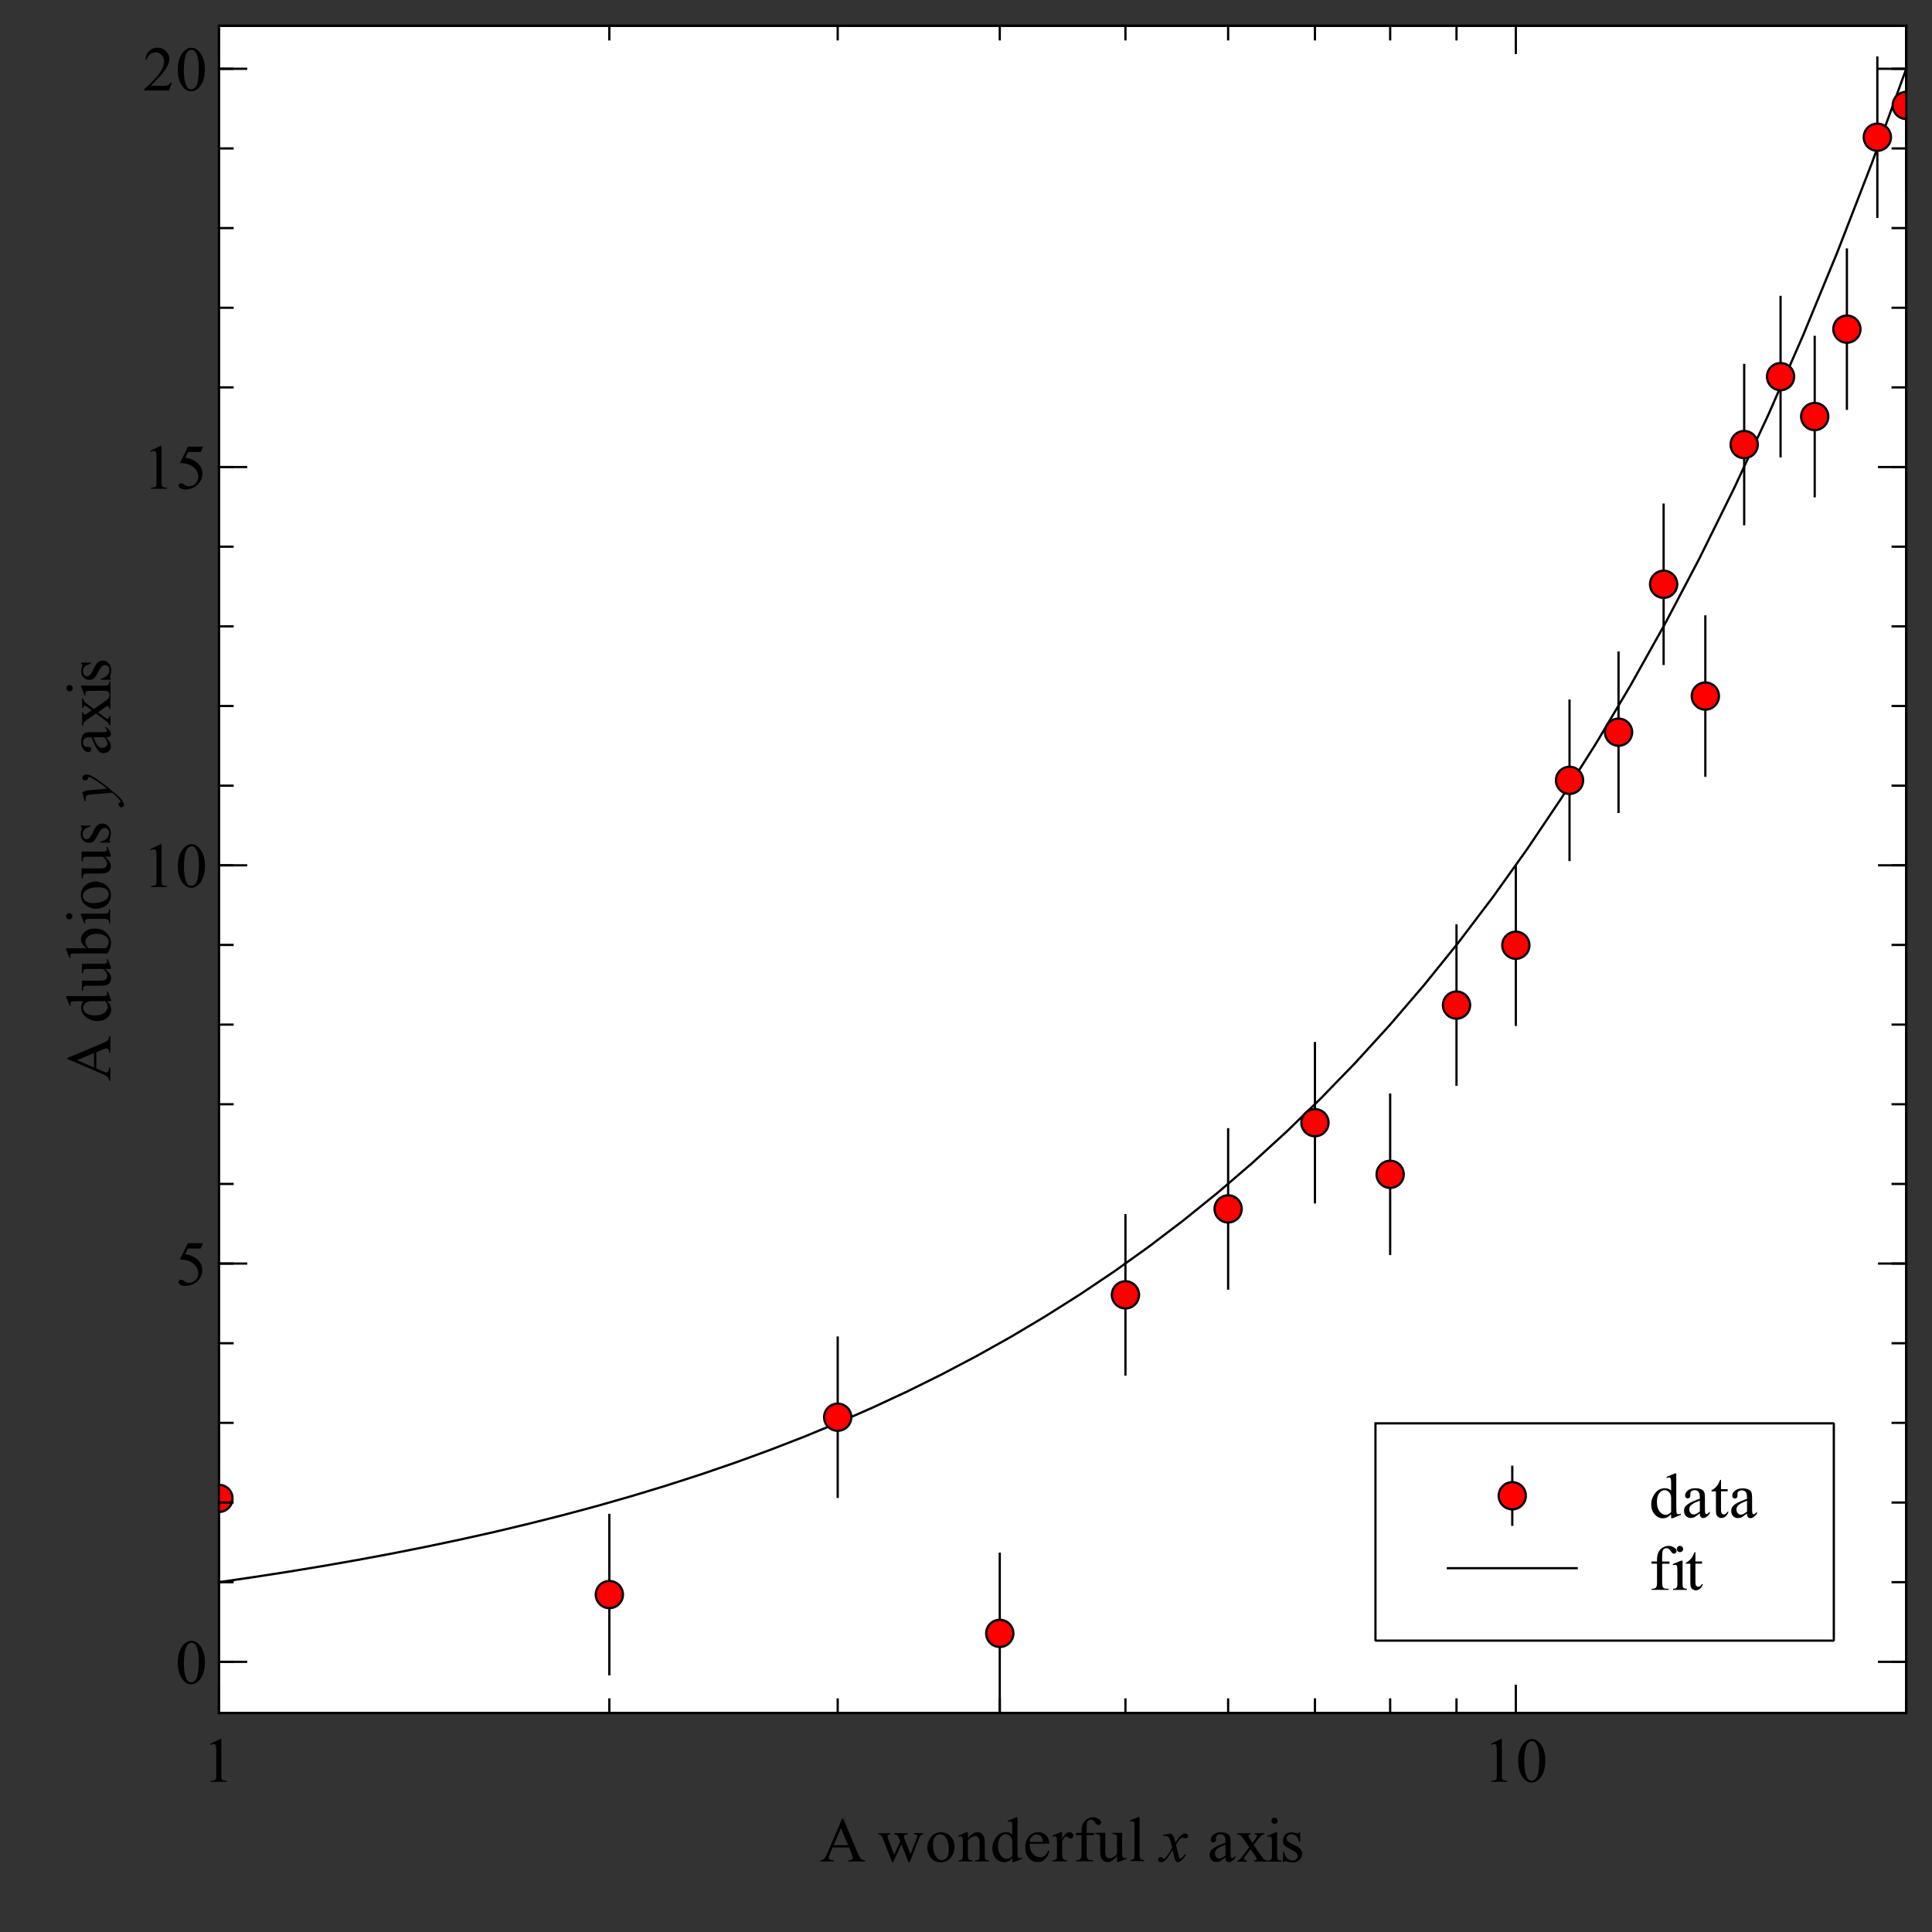 <?xml version="1.0" standalone="no"?>
<!DOCTYPE svg PUBLIC "-//W3C//DTD SVG 1.1//EN" 
  "http://www.w3.org/Graphics/SVG/1.1/DTD/svg11.dtd">
<svg width="533.49px" height="533.49px" version="1.1"
     xmlns="http://www.w3.org/2000/svg"
     xmlns:xlink="http://www.w3.org/1999/xlink">
<rect width="100%" height="100%" fill="#333333" stroke="none"/>
<desc>Veusz output document</desc>
<g stroke-linejoin="bevel" stroke-linecap="square" stroke="#000000" fill-rule="evenodd">
<g clip-path="url(#c0)">
<g stroke-width="0.62" fill="#ffffff">
<path d="m60.46,7.11l465.91,0l0,465.91l-465.91,0l0,-465.91"/>
</g>
<g stroke="none" stroke-width="1" fill="#ffffff">
<path d="m379.81,393.03l126.57,0l0,60l-126.57,0l0,-60"/>
</g>
<g stroke-width="0.62" fill="none">
<path d="m379.81,393.03l126.57,0l0,60l-126.57,0l0,-60"/>
</g>
</g>
<g clip-path="url(#c1)">
<g stroke-width="0.62" fill="none">
<path d="M417.59,405.03l0,16"/>
<path d="M417.59,413.03l0,0"/>
</g>
<g stroke-linejoin="miter" stroke-width="0.62" transform="translate(417.59, 413.03)" fill="#ff0000">
<path d="m3.75,0c0,2.07,-1.68,3.75,-3.75,3.75c-2.07,0,-3.75,-1.68,-3.75,-3.75c0,-2.07,1.68,-3.75,3.75,-3.75c2.07,0,3.75,1.68,3.75,3.75"/>
</g>
</g>
<g clip-path="url(#c0)">
<g stroke-width="1" fill="none">
<path d="m461.45,418.14c-0.39,0.4,-0.76,0.68,-1.12,0.85c-0.36,0.17,-0.76,0.26,-1.17,0.26c-0.85,0,-1.6,-0.36,-2.24,-1.07c-0.64,-0.71,-0.96,-1.63,-0.96,-2.76c0,-1.11,0.35,-2.14,1.06,-3.07c0.71,-0.93,1.61,-1.4,2.72,-1.4c0.7,0,1.27,0.22,1.72,0.66l0,-1.45c0,-0.89,-0.02,-1.43,-0.06,-1.64c-0.04,-0.21,-0.11,-0.35,-0.2,-0.42c-0.09,-0.07,-0.21,-0.11,-0.34,-0.11c-0.15,0,-0.34,0.05,-0.59,0.14l-0.11,-0.3l2.33,-0.97l0.39,0l0,9.05c0,0.93,0.02,1.49,0.06,1.69c0.04,0.2,0.11,0.34,0.2,0.42c0.09,0.08,0.2,0.12,0.33,0.12c0.16,0,0.36,-0.05,0.62,-0.16l0.09,0.31l-2.33,0.95l-0.39,0l0,-1.11m0,-0.61l0,-4.03c-0.03,-0.39,-0.13,-0.74,-0.3,-1.05c-0.17,-0.32,-0.4,-0.56,-0.68,-0.72c-0.28,-0.16,-0.56,-0.24,-0.83,-0.24c-0.5,0,-0.95,0.22,-1.34,0.67c-0.52,0.59,-0.78,1.46,-0.78,2.59c0,1.16,0.25,2.04,0.76,2.65c0.51,0.61,1.07,0.91,1.68,0.91c0.51,0,1.01,-0.26,1.5,-0.78m7.91,0.36c-0.8,0.61,-1.31,0.97,-1.52,1.08c-0.3,0.14,-0.63,0.2,-0.98,0.2c-0.54,0,-0.99,-0.18,-1.34,-0.55c-0.35,-0.37,-0.52,-0.86,-0.52,-1.46c0,-0.37,0.08,-0.7,0.25,-0.98c0.24,-0.39,0.65,-0.75,1.23,-1.09c0.58,-0.34,1.54,-0.76,2.88,-1.25l0,-0.31c0,-0.78,-0.12,-1.32,-0.37,-1.6c-0.25,-0.29,-0.61,-0.43,-1.08,-0.43c-0.36,0,-0.65,0.09,-0.86,0.28c-0.22,0.2,-0.33,0.42,-0.33,0.67l0.02,0.5c0,0.26,-0.07,0.46,-0.2,0.6c-0.13,0.14,-0.3,0.21,-0.52,0.21c-0.21,0,-0.38,-0.07,-0.52,-0.22c-0.14,-0.15,-0.2,-0.35,-0.2,-0.61c0,-0.49,0.25,-0.94,0.75,-1.35c0.5,-0.41,1.2,-0.62,2.11,-0.62c0.7,0,1.27,0.12,1.72,0.36c0.33,0.18,0.58,0.45,0.73,0.83c0.1,0.24,0.16,0.74,0.16,1.5l0,2.66c0,0.75,0.02,1.21,0.05,1.37c0.03,0.17,0.08,0.28,0.14,0.34c0.06,0.06,0.14,0.09,0.22,0.09c0.09,0,0.18,-0.02,0.25,-0.06c0.11,-0.07,0.34,-0.28,0.69,-0.62l0,0.48c-0.64,0.85,-1.24,1.28,-1.83,1.28c-0.28,0,-0.51,-0.1,-0.67,-0.29c-0.17,-0.19,-0.25,-0.52,-0.25,-0.99m0,-0.56l0,-2.98c-0.86,0.34,-1.42,0.59,-1.67,0.73c-0.45,0.25,-0.77,0.51,-0.96,0.78c-0.19,0.27,-0.29,0.57,-0.29,0.91c0,0.41,0.12,0.74,0.37,1.02c0.24,0.27,0.52,0.41,0.84,0.41c0.44,0,1.01,-0.29,1.72,-0.86m5.83,-8.72l0,2.58l1.84,0l0,0.59l-1.84,0l0,5.08c0,0.51,0.07,0.85,0.22,1.03c0.15,0.18,0.33,0.27,0.56,0.27c0.19,0,0.37,-0.06,0.55,-0.18c0.18,-0.12,0.31,-0.29,0.41,-0.52l0.34,0c-0.2,0.56,-0.48,0.98,-0.84,1.27c-0.36,0.28,-0.74,0.42,-1.14,0.42c-0.26,0,-0.52,-0.07,-0.77,-0.22c-0.25,-0.15,-0.43,-0.35,-0.55,-0.62c-0.12,-0.27,-0.18,-0.69,-0.18,-1.25l0,-5.27l-1.23,0l0,-0.28c0.31,-0.12,0.63,-0.34,0.96,-0.63c0.33,-0.3,0.62,-0.65,0.88,-1.07c0.12,-0.21,0.31,-0.6,0.55,-1.19l0.25,0m7.17,9.28c-0.8,0.61,-1.31,0.97,-1.52,1.08c-0.3,0.14,-0.63,0.2,-0.98,0.2c-0.54,0,-0.99,-0.18,-1.34,-0.55c-0.35,-0.37,-0.52,-0.86,-0.52,-1.46c0,-0.37,0.08,-0.7,0.25,-0.98c0.24,-0.39,0.65,-0.75,1.23,-1.09c0.58,-0.34,1.54,-0.76,2.88,-1.25l0,-0.31c0,-0.78,-0.12,-1.32,-0.37,-1.6c-0.25,-0.29,-0.61,-0.43,-1.08,-0.43c-0.36,0,-0.65,0.09,-0.86,0.28c-0.22,0.2,-0.33,0.42,-0.33,0.67l0.02,0.5c0,0.26,-0.07,0.46,-0.2,0.6c-0.13,0.14,-0.3,0.21,-0.52,0.21c-0.21,0,-0.38,-0.07,-0.52,-0.22c-0.14,-0.15,-0.2,-0.35,-0.2,-0.61c0,-0.49,0.25,-0.94,0.75,-1.35c0.5,-0.41,1.2,-0.62,2.11,-0.62c0.7,0,1.27,0.12,1.72,0.36c0.33,0.18,0.58,0.45,0.73,0.83c0.1,0.24,0.16,0.74,0.16,1.5l0,2.66c0,0.75,0.02,1.21,0.05,1.37c0.03,0.17,0.08,0.28,0.14,0.34c0.06,0.06,0.14,0.09,0.22,0.09c0.09,0,0.18,-0.02,0.25,-0.06c0.11,-0.07,0.34,-0.28,0.69,-0.62l0,0.48c-0.64,0.85,-1.24,1.28,-1.83,1.28c-0.28,0,-0.51,-0.1,-0.67,-0.29c-0.17,-0.19,-0.25,-0.52,-0.25,-0.99m0,-0.56l0,-2.98c-0.86,0.34,-1.42,0.59,-1.67,0.73c-0.45,0.25,-0.77,0.51,-0.96,0.78c-0.19,0.27,-0.29,0.57,-0.29,0.91c0,0.41,0.12,0.74,0.37,1.02c0.24,0.27,0.52,0.41,0.84,0.41c0.44,0,1.01,-0.29,1.72,-0.86" fill="#000000" stroke="none" fill-opacity="1"/>
</g>
<g stroke-width="0.62" fill="none">
<path d="M399.81,433.03l35.57,0"/>
</g>
<g stroke-width="1" fill="none">
<path d="m458.98,431.8l0,5.16c0,0.73,0.08,1.19,0.23,1.37c0.21,0.25,0.49,0.37,0.84,0.37l0.72,0l0,0.31l-4.69,0l0,-0.31l0.36,0c0.23,0,0.44,-0.06,0.62,-0.17c0.19,-0.11,0.32,-0.27,0.39,-0.46c0.07,-0.19,0.11,-0.57,0.11,-1.12l0,-5.16l-1.53,0l0,-0.61l1.53,0l0,-0.52c0,-0.78,0.12,-1.44,0.37,-1.98c0.25,-0.54,0.63,-0.98,1.15,-1.31c0.52,-0.33,1.09,-0.5,1.73,-0.5c0.6,0,1.16,0.2,1.66,0.59c0.33,0.25,0.5,0.54,0.5,0.86c0,0.17,-0.08,0.33,-0.23,0.48c-0.15,0.15,-0.31,0.23,-0.48,0.23c-0.14,0,-0.28,-0.05,-0.42,-0.14c-0.15,-0.09,-0.32,-0.29,-0.53,-0.6c-0.21,-0.31,-0.4,-0.52,-0.58,-0.63c-0.18,-0.1,-0.37,-0.16,-0.59,-0.16c-0.26,0,-0.48,0.07,-0.66,0.21c-0.18,0.14,-0.31,0.36,-0.39,0.65c-0.08,0.29,-0.12,1.05,-0.12,2.27l0,0.56l2.02,0l0,0.61l-2.02,0m4.92,-4.94c0.24,0,0.45,0.09,0.62,0.26c0.17,0.17,0.26,0.38,0.26,0.62c0,0.24,-0.09,0.44,-0.26,0.61c-0.17,0.17,-0.38,0.25,-0.62,0.25c-0.24,0,-0.44,-0.08,-0.61,-0.25c-0.17,-0.17,-0.25,-0.37,-0.25,-0.61c0,-0.24,0.08,-0.45,0.25,-0.62c0.17,-0.17,0.37,-0.26,0.61,-0.26m0.72,4.09l0,6.3c0,0.49,0.03,0.82,0.1,0.98c0.07,0.16,0.17,0.28,0.31,0.36c0.14,0.08,0.4,0.12,0.77,0.12l0,0.31l-3.81,0l0,-0.31c0.39,0,0.64,-0.04,0.77,-0.11c0.13,-0.07,0.23,-0.2,0.31,-0.37c0.08,-0.17,0.12,-0.5,0.12,-0.98l0,-3.02c0,-0.85,-0.03,-1.41,-0.08,-1.66c-0.04,-0.18,-0.1,-0.3,-0.19,-0.37c-0.08,-0.07,-0.2,-0.11,-0.34,-0.11c-0.17,0,-0.36,0.04,-0.59,0.12l-0.11,-0.3l2.36,-0.97l0.37,0m3.56,-2.34l0,2.58l1.84,0l0,0.59l-1.84,0l0,5.08c0,0.51,0.07,0.85,0.22,1.03c0.15,0.18,0.33,0.27,0.56,0.27c0.19,0,0.37,-0.06,0.55,-0.18c0.18,-0.12,0.31,-0.29,0.41,-0.52l0.34,0c-0.2,0.56,-0.48,0.98,-0.84,1.27c-0.36,0.28,-0.74,0.42,-1.14,0.42c-0.26,0,-0.52,-0.07,-0.77,-0.22c-0.25,-0.15,-0.43,-0.35,-0.55,-0.62c-0.12,-0.27,-0.18,-0.69,-0.18,-1.25l0,-5.27l-1.23,0l0,-0.28c0.31,-0.12,0.63,-0.34,0.96,-0.63c0.33,-0.3,0.62,-0.65,0.88,-1.07c0.12,-0.21,0.31,-0.6,0.55,-1.19l0.25,0" fill="#000000" stroke="none" fill-opacity="1"/>
</g>
</g>
<g clip-path="url(#c2)">
<g stroke-width="0.62" fill="none">
<polyline fill="none" points="60.46,436.89 69.97,435.5 79.48,434.03 88.99,432.46 98.5,430.8 108,429.03 117.51,427.14 127.02,425.14 136.53,423.02 146.04,420.75 155.55,418.35 165.06,415.8 174.56,413.08 184.07,410.19 193.58,407.12 203.09,403.86 212.6,400.39 222.11,396.7 231.61,392.78 241.12,388.61 250.63,384.18 260.14,379.47 269.65,374.46 279.16,369.14 288.66,363.48 298.17,357.47 307.68,351.08 317.19,344.28 326.7,337.05 336.21,329.37 345.72,321.21 355.22,312.53 364.73,303.3 374.24,293.49 383.75,283.06 393.26,271.98 402.77,260.2 412.27,247.67 421.78,234.35 431.29,220.2 440.8,205.15 450.31,189.15 459.82,172.15 469.33,154.07 478.83,134.85 488.34,114.43 497.85,92.71 507.36,69.62 516.87,45.08 526.38,18.99"/>
</g>
<g stroke-width="0.62" stroke-linecap="butt" fill="none">
<path d="M60.46,435.75l0,-43.99M168.26,462.31l0,-43.99M231.32,413.33l0,-43.99M276.07,473.03l0,-43.99M310.77,379.55l0,-43.99M339.13,355.82l0,-43.99M363.1,332.01l0,-43.99M383.87,346.26l0,-43.99M402.19,299.53l0,-43.99M418.57,283l0,-43.99M433.4,237.47l0,-43.99M446.93,224.18l0,-43.99M459.38,183.33l0,-43.99M470.9,214.2l0,-43.99M481.63,144.76l0,-43.99M491.67,125.99l0,-43.99M501.1,137.01l0,-43.99M509.99,112.88l0,-43.99M518.4,59.88l0,-43.99M526.38,51.1l0,-43.99"/>
</g>
<g stroke-linejoin="miter" stroke-width="0.62" transform="translate(60.46, 413.76)" fill="#ff0000">
<path d="m3.75,0c0,2.07,-1.68,3.75,-3.75,3.75c-2.07,0,-3.75,-1.68,-3.75,-3.75c0,-2.07,1.68,-3.75,3.75,-3.75c2.07,0,3.75,1.68,3.75,3.75"/>
</g>
<g stroke-linejoin="miter" stroke-width="0.62" transform="translate(168.26, 440.31)" fill="#ff0000">
<path d="m3.75,0c0,2.07,-1.68,3.75,-3.75,3.75c-2.07,0,-3.75,-1.68,-3.75,-3.75c0,-2.07,1.68,-3.75,3.75,-3.75c2.07,0,3.75,1.68,3.75,3.75"/>
</g>
<g stroke-linejoin="miter" stroke-width="0.62" transform="translate(231.32, 391.34)" fill="#ff0000">
<path d="m3.75,0c0,2.07,-1.68,3.75,-3.75,3.75c-2.07,0,-3.75,-1.68,-3.75,-3.75c0,-2.07,1.68,-3.75,3.75,-3.75c2.07,0,3.75,1.68,3.75,3.75"/>
</g>
<g stroke-linejoin="miter" stroke-width="0.62" transform="translate(276.07, 451.03)" fill="#ff0000">
<path d="m3.75,0c0,2.07,-1.68,3.75,-3.75,3.75c-2.07,0,-3.75,-1.68,-3.75,-3.75c0,-2.07,1.68,-3.75,3.75,-3.75c2.07,0,3.75,1.68,3.75,3.75"/>
</g>
<g stroke-linejoin="miter" stroke-width="0.62" transform="translate(310.77, 357.55)" fill="#ff0000">
<path d="m3.75,0c0,2.07,-1.68,3.75,-3.75,3.75c-2.07,0,-3.75,-1.68,-3.75,-3.75c0,-2.07,1.68,-3.75,3.75,-3.75c2.07,0,3.75,1.68,3.75,3.75"/>
</g>
<g stroke-linejoin="miter" stroke-width="0.62" transform="translate(339.13, 333.82)" fill="#ff0000">
<path d="m3.75,0c0,2.07,-1.68,3.75,-3.75,3.75c-2.07,0,-3.75,-1.68,-3.75,-3.75c0,-2.07,1.68,-3.75,3.75,-3.75c2.07,0,3.75,1.68,3.75,3.75"/>
</g>
<g stroke-linejoin="miter" stroke-width="0.62" transform="translate(363.1, 310.01)" fill="#ff0000">
<path d="m3.75,0c0,2.07,-1.68,3.75,-3.75,3.75c-2.07,0,-3.75,-1.68,-3.75,-3.75c0,-2.07,1.68,-3.75,3.75,-3.75c2.07,0,3.75,1.68,3.75,3.75"/>
</g>
<g stroke-linejoin="miter" stroke-width="0.62" transform="translate(383.87, 324.27)" fill="#ff0000">
<path d="m3.75,0c0,2.07,-1.68,3.75,-3.75,3.75c-2.07,0,-3.75,-1.68,-3.75,-3.75c0,-2.07,1.68,-3.75,3.75,-3.75c2.07,0,3.75,1.68,3.75,3.75"/>
</g>
<g stroke-linejoin="miter" stroke-width="0.62" transform="translate(402.19, 277.54)" fill="#ff0000">
<path d="m3.75,0c0,2.07,-1.68,3.75,-3.75,3.75c-2.07,0,-3.75,-1.68,-3.75,-3.75c0,-2.07,1.68,-3.75,3.75,-3.75c2.07,0,3.75,1.68,3.75,3.75"/>
</g>
<g stroke-linejoin="miter" stroke-width="0.62" transform="translate(418.57, 261.01)" fill="#ff0000">
<path d="m3.75,0c0,2.07,-1.68,3.75,-3.75,3.75c-2.07,0,-3.75,-1.68,-3.75,-3.75c0,-2.07,1.68,-3.75,3.75,-3.75c2.07,0,3.75,1.68,3.75,3.75"/>
</g>
<g stroke-linejoin="miter" stroke-width="0.62" transform="translate(433.4, 215.48)" fill="#ff0000">
<path d="m3.75,0c0,2.07,-1.68,3.75,-3.75,3.75c-2.07,0,-3.75,-1.68,-3.75,-3.75c0,-2.07,1.68,-3.75,3.75,-3.75c2.07,0,3.75,1.68,3.75,3.75"/>
</g>
<g stroke-linejoin="miter" stroke-width="0.62" transform="translate(446.93, 202.18)" fill="#ff0000">
<path d="m3.75,0c0,2.07,-1.68,3.75,-3.75,3.75c-2.07,0,-3.75,-1.68,-3.75,-3.75c0,-2.07,1.68,-3.75,3.75,-3.75c2.07,0,3.75,1.68,3.75,3.75"/>
</g>
<g stroke-linejoin="miter" stroke-width="0.62" transform="translate(459.38, 161.34)" fill="#ff0000">
<path d="m3.75,0c0,2.07,-1.68,3.75,-3.75,3.75c-2.07,0,-3.75,-1.68,-3.75,-3.75c0,-2.07,1.68,-3.75,3.75,-3.75c2.07,0,3.75,1.68,3.75,3.75"/>
</g>
<g stroke-linejoin="miter" stroke-width="0.62" transform="translate(470.9, 192.21)" fill="#ff0000">
<path d="m3.75,0c0,2.07,-1.68,3.75,-3.75,3.75c-2.07,0,-3.75,-1.68,-3.75,-3.75c0,-2.07,1.68,-3.75,3.75,-3.75c2.07,0,3.75,1.68,3.75,3.75"/>
</g>
<g stroke-linejoin="miter" stroke-width="0.62" transform="translate(481.63, 122.76)" fill="#ff0000">
<path d="m3.75,0c0,2.07,-1.68,3.75,-3.75,3.75c-2.07,0,-3.75,-1.68,-3.75,-3.75c0,-2.07,1.68,-3.75,3.75,-3.75c2.07,0,3.75,1.68,3.75,3.75"/>
</g>
<g stroke-linejoin="miter" stroke-width="0.62" transform="translate(491.67, 104)" fill="#ff0000">
<path d="m3.75,0c0,2.07,-1.68,3.75,-3.75,3.75c-2.07,0,-3.75,-1.68,-3.75,-3.75c0,-2.07,1.68,-3.75,3.75,-3.75c2.07,0,3.75,1.68,3.75,3.75"/>
</g>
<g stroke-linejoin="miter" stroke-width="0.62" transform="translate(501.1, 115.02)" fill="#ff0000">
<path d="m3.75,0c0,2.07,-1.68,3.75,-3.75,3.75c-2.07,0,-3.75,-1.68,-3.75,-3.75c0,-2.07,1.68,-3.75,3.75,-3.75c2.07,0,3.75,1.68,3.75,3.75"/>
</g>
<g stroke-linejoin="miter" stroke-width="0.62" transform="translate(509.99, 90.89)" fill="#ff0000">
<path d="m3.75,0c0,2.07,-1.68,3.75,-3.75,3.75c-2.07,0,-3.75,-1.68,-3.75,-3.75c0,-2.07,1.68,-3.75,3.75,-3.75c2.07,0,3.75,1.68,3.75,3.75"/>
</g>
<g stroke-linejoin="miter" stroke-width="0.62" transform="translate(518.4, 37.89)" fill="#ff0000">
<path d="m3.75,0c0,2.07,-1.68,3.75,-3.75,3.75c-2.07,0,-3.75,-1.68,-3.75,-3.75c0,-2.07,1.68,-3.75,3.75,-3.75c2.07,0,3.75,1.68,3.75,3.75"/>
</g>
<g stroke-linejoin="miter" stroke-width="0.62" transform="translate(526.38, 29.11)" fill="#ff0000">
<path d="m3.75,0c0,2.07,-1.68,3.75,-3.75,3.75c-2.07,0,-3.75,-1.68,-3.75,-3.75c0,-2.07,1.68,-3.75,3.75,-3.75c2.07,0,3.75,1.68,3.75,3.75"/>
</g>
</g>
<g clip-path="url(#c0)">
<g stroke-width="0.62" stroke-linecap="butt" fill="none">
<path d="M60.46,473.03l0,-465.91"/>
<path d="M60.46,458.89l3.75,0M60.46,436.89l3.75,0M60.46,414.9l3.75,0M60.46,392.9l3.75,0M60.46,370.91l3.75,0M60.46,348.91l3.75,0M60.46,326.92l3.75,0M60.46,304.92l3.75,0M60.46,282.93l3.75,0M60.46,260.93l3.75,0M60.46,238.94l3.75,0M60.46,216.95l3.75,0M60.46,194.95l3.75,0M60.46,172.96l3.75,0M60.46,150.96l3.75,0M60.46,128.97l3.75,0M60.46,106.97l3.75,0M60.46,84.98l3.75,0M60.46,62.98l3.75,0M60.46,40.99l3.75,0M60.46,18.99l3.75,0"/>
<path d="M60.46,458.89l7.5,0M60.46,348.91l7.5,0M60.46,238.94l7.5,0M60.46,128.97l7.5,0M60.46,18.99l7.5,0"/>
<path d="M526.38,473.03l0,-465.91"/>
<path d="M526.38,458.89l-3.75,0M526.38,436.89l-3.75,0M526.38,414.9l-3.75,0M526.38,392.9l-3.75,0M526.38,370.91l-3.75,0M526.38,348.91l-3.75,0M526.38,326.92l-3.75,0M526.38,304.92l-3.75,0M526.38,282.93l-3.75,0M526.38,260.93l-3.75,0M526.38,238.94l-3.75,0M526.38,216.95l-3.75,0M526.38,194.95l-3.75,0M526.38,172.96l-3.75,0M526.38,150.96l-3.75,0M526.38,128.97l-3.75,0M526.38,106.97l-3.75,0M526.38,84.98l-3.75,0M526.38,62.98l-3.75,0M526.38,40.99l-3.75,0M526.38,18.99l-3.75,0"/>
<path d="M526.38,458.89l-7.5,0M526.38,348.91l-7.5,0M526.38,238.94l-7.5,0M526.38,128.97l-7.5,0M526.38,18.99l-7.5,0"/>
</g>
<g stroke-width="1" transform="matrix(0 -1 1 0 30.46 298.57)" fill="none">
<path d="m8,-3.87l-4.48,0l-0.78,1.83c-0.2,0.45,-0.3,0.78,-0.3,1c0,0.18,0.09,0.33,0.26,0.47c0.17,0.14,0.53,0.22,1.09,0.27l0,0.31l-3.64,0l0,-0.31c0.48,-0.08,0.79,-0.2,0.94,-0.34c0.29,-0.27,0.61,-0.82,0.97,-1.66l4.08,-9.55l0.3,0l4.03,9.64c0.32,0.78,0.62,1.29,0.88,1.52c0.27,0.23,0.63,0.36,1.1,0.39l0,0.31l-4.56,0l0,-0.31c0.46,-0.02,0.77,-0.1,0.93,-0.23c0.16,-0.14,0.24,-0.3,0.24,-0.48c0,-0.25,-0.11,-0.65,-0.34,-1.19l-0.7,-1.66m-0.23,-0.64l-1.97,-4.67l-2.02,4.67l3.98,0m14.31,3.64c-0.39,0.4,-0.76,0.68,-1.12,0.85c-0.36,0.17,-0.76,0.26,-1.17,0.26c-0.85,0,-1.6,-0.36,-2.24,-1.07c-0.64,-0.71,-0.96,-1.63,-0.96,-2.76c0,-1.11,0.35,-2.14,1.06,-3.07c0.71,-0.93,1.61,-1.4,2.72,-1.4c0.7,0,1.27,0.22,1.72,0.66l0,-1.45c0,-0.89,-0.02,-1.43,-0.06,-1.64c-0.04,-0.21,-0.11,-0.35,-0.2,-0.42c-0.09,-0.07,-0.21,-0.11,-0.34,-0.11c-0.15,0,-0.34,0.05,-0.59,0.14l-0.11,-0.3l2.33,-0.97l0.39,0l0,9.05c0,0.93,0.02,1.49,0.06,1.69c0.04,0.2,0.11,0.34,0.2,0.42c0.09,0.08,0.2,0.12,0.33,0.12c0.16,0,0.36,-0.05,0.62,-0.16l0.09,0.31l-2.33,0.95l-0.39,0l0,-1.11m0,-0.61l0,-4.03c-0.03,-0.39,-0.13,-0.74,-0.3,-1.05c-0.17,-0.32,-0.4,-0.56,-0.68,-0.72c-0.28,-0.16,-0.56,-0.24,-0.83,-0.24c-0.5,0,-0.95,0.22,-1.34,0.67c-0.52,0.59,-0.78,1.46,-0.78,2.59c0,1.16,0.25,2.04,0.76,2.65c0.51,0.61,1.07,0.91,1.68,0.91c0.51,0,1.01,-0.26,1.5,-0.78m10.33,-6.34l0,4.75c0,0.91,0.02,1.46,0.06,1.66c0.04,0.2,0.11,0.34,0.2,0.42c0.09,0.08,0.2,0.12,0.33,0.12c0.18,0,0.38,-0.05,0.61,-0.16l0.11,0.31l-2.33,0.95l-0.39,0l0,-1.66c-0.68,0.73,-1.19,1.19,-1.54,1.37c-0.35,0.19,-0.72,0.28,-1.12,0.28c-0.44,0,-0.82,-0.12,-1.14,-0.37c-0.32,-0.25,-0.55,-0.58,-0.67,-0.98c-0.12,-0.4,-0.19,-0.97,-0.19,-1.7l0,-3.5c0,-0.36,-0.04,-0.62,-0.12,-0.76c-0.08,-0.14,-0.2,-0.25,-0.36,-0.33c-0.16,-0.08,-0.45,-0.12,-0.85,-0.12l0,-0.31l2.75,0l0,5.23c0,0.73,0.12,1.21,0.37,1.44c0.25,0.23,0.56,0.34,0.92,0.34c0.24,0,0.52,-0.08,0.83,-0.23c0.31,-0.15,0.68,-0.45,1.11,-0.88l0,-4.44c0,-0.45,-0.08,-0.75,-0.24,-0.91c-0.16,-0.16,-0.5,-0.24,-1.01,-0.25l0,-0.31l2.66,0m4.28,1.34c0.76,-1.05,1.58,-1.58,2.45,-1.58c0.8,0,1.5,0.34,2.1,1.03c0.6,0.69,0.9,1.62,0.9,2.81c0,1.4,-0.46,2.52,-1.37,3.36c-0.79,0.73,-1.68,1.09,-2.66,1.09c-0.46,0,-0.92,-0.08,-1.39,-0.24c-0.47,-0.16,-0.95,-0.41,-1.44,-0.74l0,-8.11c0,-0.89,-0.02,-1.43,-0.06,-1.64c-0.04,-0.21,-0.11,-0.35,-0.2,-0.42c-0.09,-0.07,-0.21,-0.11,-0.34,-0.11c-0.16,0,-0.35,0.05,-0.59,0.14l-0.12,-0.3l2.36,-0.97l0.37,0l0,5.67m0,0.55l0,4.69c0.29,0.28,0.59,0.49,0.91,0.64c0.31,0.15,0.63,0.22,0.95,0.22c0.52,0,1.01,-0.28,1.45,-0.85c0.45,-0.57,0.67,-1.39,0.67,-2.48c0,-1.01,-0.22,-1.78,-0.67,-2.32c-0.45,-0.54,-0.96,-0.8,-1.53,-0.8c-0.3,0,-0.6,0.08,-0.91,0.23c-0.23,0.11,-0.52,0.34,-0.87,0.67m8.84,-6.22c0.24,0,0.45,0.09,0.62,0.26c0.17,0.17,0.26,0.38,0.26,0.62c0,0.24,-0.09,0.44,-0.26,0.61c-0.17,0.17,-0.38,0.25,-0.62,0.25c-0.24,0,-0.44,-0.08,-0.61,-0.25c-0.17,-0.17,-0.25,-0.37,-0.25,-0.61c0,-0.24,0.08,-0.45,0.25,-0.62c0.17,-0.17,0.37,-0.26,0.61,-0.26m0.72,4.09l0,6.3c0,0.49,0.03,0.82,0.1,0.98c0.07,0.16,0.17,0.28,0.31,0.36c0.14,0.08,0.4,0.12,0.77,0.12l0,0.31l-3.81,0l0,-0.31c0.39,0,0.64,-0.04,0.77,-0.11c0.13,-0.07,0.23,-0.2,0.31,-0.37c0.08,-0.17,0.12,-0.5,0.12,-0.98l0,-3.02c0,-0.85,-0.03,-1.41,-0.08,-1.66c-0.04,-0.18,-0.1,-0.3,-0.19,-0.37c-0.08,-0.07,-0.2,-0.11,-0.34,-0.11c-0.17,0,-0.36,0.04,-0.59,0.12l-0.11,-0.3l2.36,-0.97l0.37,0m5.12,0c1.19,0,2.14,0.45,2.86,1.36c0.6,0.77,0.91,1.65,0.91,2.64c0,0.7,-0.17,1.41,-0.5,2.12c-0.33,0.72,-0.8,1.26,-1.39,1.62c-0.59,0.36,-1.25,0.55,-1.97,0.55c-1.18,0,-2.11,-0.47,-2.81,-1.41c-0.58,-0.79,-0.87,-1.68,-0.87,-2.67c0,-0.71,0.18,-1.42,0.53,-2.13c0.35,-0.71,0.82,-1.24,1.41,-1.58c0.58,-0.34,1.2,-0.51,1.84,-0.51m-0.27,0.56c-0.3,0,-0.6,0.09,-0.91,0.27c-0.3,0.18,-0.55,0.49,-0.74,0.95c-0.19,0.45,-0.29,1.03,-0.29,1.74c0,1.14,0.23,2.11,0.68,2.94c0.45,0.82,1.05,1.23,1.8,1.23c0.55,0,1.01,-0.23,1.36,-0.68c0.35,-0.45,0.53,-1.24,0.53,-2.35c0,-1.39,-0.3,-2.48,-0.89,-3.28c-0.41,-0.54,-0.92,-0.81,-1.55,-0.81m12.3,-0.33l0,4.75c0,0.91,0.02,1.46,0.06,1.66c0.04,0.2,0.11,0.34,0.2,0.42c0.09,0.08,0.2,0.12,0.33,0.12c0.18,0,0.38,-0.05,0.61,-0.16l0.11,0.31l-2.33,0.95l-0.39,0l0,-1.66c-0.68,0.73,-1.19,1.19,-1.54,1.37c-0.35,0.19,-0.72,0.28,-1.12,0.28c-0.44,0,-0.82,-0.12,-1.14,-0.37c-0.32,-0.25,-0.55,-0.58,-0.67,-0.98c-0.12,-0.4,-0.19,-0.97,-0.19,-1.7l0,-3.5c0,-0.36,-0.04,-0.62,-0.12,-0.76c-0.08,-0.14,-0.2,-0.25,-0.36,-0.33c-0.16,-0.08,-0.45,-0.12,-0.85,-0.12l0,-0.31l2.75,0l0,5.23c0,0.73,0.12,1.21,0.37,1.44c0.25,0.23,0.56,0.34,0.92,0.34c0.24,0,0.52,-0.08,0.83,-0.23c0.31,-0.15,0.68,-0.45,1.11,-0.88l0,-4.44c0,-0.45,-0.08,-0.75,-0.24,-0.91c-0.16,-0.16,-0.5,-0.24,-1.01,-0.25l0,-0.31l2.66,0m7.2,-0.23l0,2.67l-0.28,0c-0.22,-0.83,-0.5,-1.4,-0.84,-1.7c-0.34,-0.3,-0.77,-0.45,-1.29,-0.45c-0.41,0,-0.73,0.1,-0.98,0.31c-0.24,0.21,-0.37,0.44,-0.37,0.7c0,0.31,0.09,0.58,0.28,0.81c0.18,0.24,0.54,0.49,1.08,0.75l1.23,0.61c1.16,0.56,1.73,1.3,1.73,2.22c0,0.72,-0.27,1.29,-0.8,1.73c-0.54,0.43,-1.14,0.65,-1.8,0.65c-0.48,0,-1.03,-0.08,-1.64,-0.25c-0.19,-0.06,-0.34,-0.09,-0.45,-0.09c-0.14,0,-0.24,0.08,-0.31,0.23l-0.28,0l0,-2.8l0.28,0c0.16,0.79,0.46,1.39,0.91,1.8c0.45,0.41,0.96,0.61,1.51,0.61c0.4,0,0.72,-0.11,0.97,-0.34c0.25,-0.23,0.37,-0.51,0.37,-0.83c0,-0.4,-0.14,-0.73,-0.41,-1c-0.28,-0.27,-0.83,-0.61,-1.66,-1.02c-0.83,-0.41,-1.37,-0.78,-1.63,-1.11c-0.25,-0.32,-0.37,-0.73,-0.37,-1.23c0,-0.65,0.22,-1.18,0.66,-1.62c0.44,-0.43,1.01,-0.65,1.72,-0.65c0.3,0,0.67,0.07,1.11,0.2c0.29,0.08,0.49,0.12,0.59,0.12c0.08,0,0.15,-0.02,0.2,-0.06c0.05,-0.04,0.11,-0.13,0.19,-0.27l0.28,0" fill="#000000" stroke="none" fill-opacity="1"/>
<path d="m79.8,-7.73c0.19,0.33,0.32,0.64,0.4,0.93c0.08,0.29,0.15,0.85,0.23,1.7l0.37,4.2c0.34,-0.41,0.84,-1.06,1.48,-1.95c0.31,-0.43,0.7,-1.02,1.16,-1.77c0.28,-0.46,0.45,-0.78,0.52,-0.95c0.03,-0.09,0.05,-0.19,0.05,-0.28c0,-0.06,-0.02,-0.11,-0.05,-0.16c-0.04,-0.04,-0.14,-0.09,-0.3,-0.14c-0.17,-0.05,-0.31,-0.15,-0.42,-0.3c-0.11,-0.15,-0.17,-0.31,-0.17,-0.5c0,-0.24,0.07,-0.43,0.2,-0.57c0.14,-0.14,0.31,-0.21,0.52,-0.21c0.25,0,0.46,0.1,0.64,0.31c0.18,0.21,0.27,0.49,0.27,0.86c0,0.45,-0.15,0.96,-0.46,1.54c-0.31,0.58,-0.9,1.47,-1.77,2.66c-0.87,1.2,-1.94,2.51,-3.19,3.92c-0.86,0.97,-1.51,1.58,-1.92,1.84c-0.42,0.26,-0.77,0.38,-1.06,0.38c-0.18,0,-0.33,-0.07,-0.47,-0.2c-0.14,-0.14,-0.2,-0.29,-0.2,-0.47c0,-0.22,0.09,-0.42,0.28,-0.6c0.19,-0.18,0.39,-0.27,0.61,-0.27c0.11,0,0.21,0.03,0.28,0.08c0.04,0.02,0.09,0.1,0.14,0.23c0.05,0.14,0.1,0.22,0.16,0.27c0.03,0.03,0.06,0.05,0.09,0.05c0.04,0,0.1,-0.03,0.19,-0.08c0.31,-0.2,0.68,-0.51,1.09,-0.92c0.54,-0.56,0.95,-1.02,1.22,-1.37l-0.48,-5.42c-0.08,-0.89,-0.2,-1.43,-0.36,-1.62c-0.16,-0.2,-0.42,-0.3,-0.8,-0.3c-0.12,0,-0.34,0.02,-0.64,0.06l-0.08,-0.33l2.5,-0.61" fill="#000000" stroke="none" fill-opacity="1"/>
<path d="m94.98,-1.12c-0.8,0.61,-1.31,0.97,-1.52,1.08c-0.3,0.14,-0.63,0.2,-0.98,0.2c-0.54,0,-0.99,-0.18,-1.34,-0.55c-0.35,-0.37,-0.52,-0.86,-0.52,-1.46c0,-0.37,0.08,-0.7,0.25,-0.98c0.24,-0.39,0.65,-0.75,1.23,-1.09c0.58,-0.34,1.54,-0.76,2.88,-1.25l0,-0.31c0,-0.78,-0.12,-1.32,-0.37,-1.6c-0.25,-0.29,-0.61,-0.43,-1.08,-0.43c-0.36,0,-0.65,0.09,-0.86,0.28c-0.22,0.2,-0.33,0.42,-0.33,0.67l0.02,0.5c0,0.26,-0.07,0.46,-0.2,0.6c-0.13,0.14,-0.3,0.21,-0.52,0.21c-0.21,0,-0.38,-0.07,-0.52,-0.22c-0.14,-0.15,-0.2,-0.35,-0.2,-0.61c0,-0.49,0.25,-0.94,0.75,-1.35c0.5,-0.41,1.2,-0.62,2.11,-0.62c0.7,0,1.27,0.12,1.72,0.36c0.33,0.18,0.58,0.45,0.73,0.83c0.1,0.24,0.16,0.74,0.16,1.5l0,2.66c0,0.75,0.02,1.21,0.05,1.37c0.03,0.17,0.08,0.28,0.14,0.34c0.06,0.06,0.14,0.09,0.22,0.09c0.09,0,0.18,-0.02,0.25,-0.06c0.11,-0.07,0.34,-0.28,0.69,-0.62l0,0.48c-0.64,0.85,-1.24,1.28,-1.83,1.28c-0.28,0,-0.51,-0.1,-0.67,-0.29c-0.17,-0.19,-0.25,-0.52,-0.25,-0.99m0,-0.56l0,-2.98c-0.86,0.34,-1.42,0.59,-1.67,0.73c-0.45,0.25,-0.77,0.51,-0.96,0.78c-0.19,0.27,-0.29,0.57,-0.29,0.91c0,0.41,0.12,0.74,0.37,1.02c0.24,0.27,0.52,0.41,0.84,0.41c0.44,0,1.01,-0.29,1.72,-0.86m3.25,-6.14l3.67,0l0,0.31c-0.23,0,-0.39,0.04,-0.48,0.12c-0.09,0.08,-0.14,0.19,-0.14,0.31c0,0.14,0.1,0.35,0.3,0.64c0.06,0.08,0.16,0.22,0.28,0.42l0.56,0.89l0.64,-0.89c0.41,-0.56,0.61,-0.92,0.61,-1.06c0,-0.12,-0.05,-0.23,-0.14,-0.31c-0.09,-0.08,-0.25,-0.12,-0.47,-0.12l0,-0.31l2.64,0l0,0.31c-0.28,0.02,-0.52,0.1,-0.72,0.23c-0.28,0.2,-0.66,0.62,-1.14,1.27l-1.08,1.42l1.95,2.81c0.48,0.69,0.82,1.1,1.02,1.24c0.2,0.14,0.47,0.22,0.79,0.23l0,0.31l-3.69,0l0,-0.31c0.26,0,0.46,-0.06,0.59,-0.17c0.11,-0.07,0.17,-0.18,0.17,-0.31c0,-0.12,-0.18,-0.45,-0.55,-0.98l-1.16,-1.67l-1.25,1.67c-0.39,0.51,-0.58,0.82,-0.58,0.92c0,0.14,0.07,0.26,0.2,0.37c0.13,0.11,0.32,0.17,0.57,0.18l0,0.31l-2.55,0l0,-0.31c0.2,-0.02,0.37,-0.09,0.53,-0.2c0.22,-0.17,0.58,-0.59,1.09,-1.27l1.64,-2.19l-1.48,-2.16c-0.43,-0.61,-0.76,-1,-0.98,-1.16c-0.23,-0.16,-0.52,-0.23,-0.86,-0.23l0,-0.31m10.3,-4.33c0.24,0,0.45,0.09,0.62,0.26c0.17,0.17,0.26,0.38,0.26,0.62c0,0.24,-0.09,0.44,-0.26,0.61c-0.17,0.17,-0.38,0.25,-0.62,0.25c-0.24,0,-0.44,-0.08,-0.61,-0.25c-0.17,-0.17,-0.25,-0.37,-0.25,-0.61c0,-0.24,0.08,-0.45,0.25,-0.62c0.17,-0.17,0.37,-0.26,0.61,-0.26m0.72,4.09l0,6.3c0,0.49,0.03,0.82,0.1,0.98c0.07,0.16,0.17,0.28,0.31,0.36c0.14,0.08,0.4,0.12,0.77,0.12l0,0.31l-3.81,0l0,-0.31c0.39,0,0.64,-0.04,0.77,-0.11c0.13,-0.07,0.23,-0.2,0.31,-0.37c0.08,-0.17,0.12,-0.5,0.12,-0.98l0,-3.02c0,-0.85,-0.03,-1.41,-0.08,-1.66c-0.04,-0.18,-0.1,-0.3,-0.19,-0.37c-0.08,-0.07,-0.2,-0.11,-0.34,-0.11c-0.17,0,-0.36,0.04,-0.59,0.12l-0.11,-0.3l2.36,-0.97l0.37,0m6.36,0l0,2.67l-0.28,0c-0.22,-0.83,-0.5,-1.4,-0.84,-1.7c-0.34,-0.3,-0.77,-0.45,-1.29,-0.45c-0.41,0,-0.73,0.1,-0.98,0.31c-0.24,0.21,-0.37,0.44,-0.37,0.7c0,0.31,0.09,0.58,0.28,0.81c0.18,0.24,0.54,0.49,1.08,0.75l1.23,0.61c1.16,0.56,1.73,1.3,1.73,2.22c0,0.72,-0.27,1.29,-0.8,1.73c-0.54,0.43,-1.14,0.65,-1.8,0.65c-0.48,0,-1.03,-0.08,-1.64,-0.25c-0.19,-0.06,-0.34,-0.09,-0.45,-0.09c-0.14,0,-0.24,0.08,-0.31,0.23l-0.28,0l0,-2.8l0.28,0c0.16,0.79,0.46,1.39,0.91,1.8c0.45,0.41,0.96,0.61,1.51,0.61c0.4,0,0.72,-0.11,0.97,-0.34c0.25,-0.23,0.37,-0.51,0.37,-0.83c0,-0.4,-0.14,-0.73,-0.41,-1c-0.28,-0.27,-0.83,-0.61,-1.66,-1.02c-0.83,-0.41,-1.37,-0.78,-1.63,-1.11c-0.25,-0.32,-0.37,-0.73,-0.37,-1.23c0,-0.65,0.22,-1.18,0.66,-1.62c0.44,-0.43,1.01,-0.65,1.72,-0.65c0.3,0,0.67,0.07,1.11,0.2c0.29,0.08,0.49,0.12,0.59,0.12c0.08,0,0.15,-0.02,0.2,-0.06c0.05,-0.04,0.11,-0.13,0.19,-0.27l0.28,0" fill="#000000" stroke="none" fill-opacity="1"/>
</g>
<g stroke-width="1" fill="none">
<path d="m49.08,459.16c0,-1.32,0.2,-2.46,0.6,-3.41c0.4,-0.95,0.93,-1.66,1.59,-2.13c0.52,-0.37,1.05,-0.56,1.59,-0.56c0.9,0,1.69,0.45,2.39,1.36c0.89,1.12,1.33,2.65,1.33,4.56c0,1.34,-0.19,2.49,-0.58,3.43c-0.39,0.94,-0.88,1.62,-1.48,2.05c-0.6,0.42,-1.18,0.63,-1.73,0.63c-1.1,0,-2.03,-0.65,-2.77,-1.95c-0.62,-1.1,-0.94,-2.43,-0.94,-3.97m1.69,0.2c0,1.59,0.19,2.9,0.58,3.91c0.33,0.85,0.82,1.28,1.45,1.28c0.31,0,0.63,-0.14,0.96,-0.41c0.33,-0.28,0.58,-0.74,0.76,-1.4c0.26,-0.98,0.39,-2.36,0.39,-4.14c0,-1.32,-0.14,-2.43,-0.41,-3.31c-0.21,-0.65,-0.47,-1.11,-0.8,-1.39c-0.24,-0.19,-0.52,-0.28,-0.84,-0.28c-0.4,0,-0.74,0.18,-1.05,0.53c-0.41,0.47,-0.68,1.21,-0.83,2.23c-0.15,1.02,-0.22,2.01,-0.22,2.99" fill="#000000" stroke="none" fill-opacity="1"/>
<path d="m56.05,343.31l-0.66,1.45l-3.5,0l-0.75,1.56c1.51,0.22,2.7,0.78,3.58,1.69c0.76,0.77,1.14,1.68,1.14,2.73c0,0.6,-0.12,1.17,-0.37,1.69c-0.24,0.52,-0.56,0.96,-0.94,1.33c-0.38,0.36,-0.8,0.66,-1.26,0.87c-0.66,0.31,-1.33,0.47,-2.02,0.47c-0.7,0,-1.2,-0.12,-1.52,-0.35c-0.31,-0.23,-0.47,-0.5,-0.47,-0.79c0,-0.16,0.07,-0.29,0.2,-0.41c0.13,-0.12,0.29,-0.18,0.49,-0.18c0.15,0,0.27,0.02,0.38,0.06c0.11,0.04,0.3,0.16,0.57,0.34c0.43,0.3,0.86,0.45,1.3,0.45c0.67,0,1.25,-0.25,1.76,-0.76c0.51,-0.51,0.76,-1.12,0.76,-1.84c0,-0.71,-0.22,-1.36,-0.67,-1.97c-0.45,-0.6,-1.07,-1.07,-1.86,-1.41c-0.62,-0.26,-1.47,-0.41,-2.55,-0.44l2.22,-4.52l4.16,0" fill="#000000" stroke="none" fill-opacity="1"/>
<path d="m41.5,234.48l2.83,-1.37l0.28,0l0,9.78c0,0.66,0.03,1.06,0.08,1.22c0.05,0.16,0.16,0.28,0.34,0.37c0.17,0.09,0.52,0.14,1.04,0.15l0,0.31l-4.36,0l0,-0.31c0.55,-0.01,0.91,-0.06,1.07,-0.14c0.16,-0.08,0.27,-0.2,0.34,-0.34c0.06,-0.14,0.09,-0.56,0.09,-1.26l0,-6.25c0,-0.84,-0.03,-1.39,-0.09,-1.62c-0.04,-0.18,-0.11,-0.31,-0.22,-0.4c-0.1,-0.09,-0.23,-0.13,-0.37,-0.13c-0.21,0,-0.51,0.09,-0.89,0.27l-0.12,-0.27m7.58,4.73c0,-1.32,0.2,-2.46,0.6,-3.41c0.4,-0.95,0.93,-1.66,1.59,-2.13c0.52,-0.37,1.05,-0.56,1.59,-0.56c0.9,0,1.69,0.45,2.39,1.36c0.89,1.12,1.33,2.65,1.33,4.56c0,1.34,-0.19,2.49,-0.58,3.43c-0.39,0.94,-0.88,1.62,-1.48,2.05c-0.6,0.42,-1.18,0.63,-1.73,0.63c-1.1,0,-2.03,-0.65,-2.77,-1.95c-0.62,-1.1,-0.94,-2.43,-0.94,-3.97m1.69,0.2c0,1.59,0.19,2.9,0.58,3.91c0.33,0.85,0.82,1.28,1.45,1.28c0.31,0,0.63,-0.14,0.96,-0.41c0.33,-0.28,0.58,-0.74,0.76,-1.4c0.26,-0.98,0.39,-2.36,0.39,-4.14c0,-1.32,-0.14,-2.43,-0.41,-3.31c-0.21,-0.65,-0.47,-1.11,-0.8,-1.39c-0.24,-0.19,-0.52,-0.28,-0.84,-0.28c-0.4,0,-0.74,0.18,-1.05,0.53c-0.41,0.47,-0.68,1.21,-0.83,2.23c-0.15,1.02,-0.22,2.01,-0.22,2.99" fill="#000000" stroke="none" fill-opacity="1"/>
<path d="m41.5,124.5l2.83,-1.37l0.28,0l0,9.78c0,0.66,0.03,1.06,0.08,1.22c0.05,0.16,0.16,0.28,0.34,0.37c0.17,0.09,0.52,0.14,1.04,0.15l0,0.31l-4.36,0l0,-0.31c0.55,-0.01,0.91,-0.06,1.07,-0.14c0.16,-0.08,0.27,-0.2,0.34,-0.34c0.06,-0.14,0.09,-0.56,0.09,-1.26l0,-6.25c0,-0.84,-0.03,-1.39,-0.09,-1.62c-0.04,-0.18,-0.11,-0.31,-0.22,-0.4c-0.1,-0.09,-0.23,-0.13,-0.37,-0.13c-0.21,0,-0.51,0.09,-0.89,0.27l-0.12,-0.27m14.55,-1.14l-0.66,1.45l-3.5,0l-0.75,1.56c1.51,0.22,2.7,0.78,3.58,1.69c0.76,0.77,1.14,1.68,1.14,2.73c0,0.6,-0.12,1.17,-0.37,1.69c-0.24,0.52,-0.56,0.96,-0.94,1.33c-0.38,0.36,-0.8,0.66,-1.26,0.87c-0.66,0.31,-1.33,0.47,-2.02,0.47c-0.7,0,-1.2,-0.12,-1.52,-0.35c-0.31,-0.23,-0.47,-0.5,-0.47,-0.79c0,-0.16,0.07,-0.29,0.2,-0.41c0.13,-0.12,0.29,-0.18,0.49,-0.18c0.15,0,0.27,0.02,0.38,0.06c0.11,0.04,0.3,0.16,0.57,0.34c0.43,0.3,0.86,0.45,1.3,0.45c0.67,0,1.25,-0.25,1.76,-0.76c0.51,-0.51,0.76,-1.12,0.76,-1.84c0,-0.71,-0.22,-1.36,-0.67,-1.97c-0.45,-0.6,-1.07,-1.07,-1.86,-1.41c-0.62,-0.26,-1.47,-0.41,-2.55,-0.44l2.22,-4.52l4.16,0" fill="#000000" stroke="none" fill-opacity="1"/>
<path d="m47.48,22.75l-0.81,2.23l-6.84,0l0,-0.31c2.01,-1.83,3.43,-3.33,4.25,-4.49c0.82,-1.16,1.23,-2.23,1.23,-3.2c0,-0.73,-0.23,-1.33,-0.68,-1.8c-0.45,-0.47,-0.99,-0.71,-1.62,-0.71c-0.57,0,-1.09,0.17,-1.54,0.5c-0.45,0.33,-0.78,0.82,-0.99,1.47l-0.33,0c0.15,-1.06,0.51,-1.87,1.1,-2.44c0.59,-0.56,1.33,-0.84,2.21,-0.84c0.94,0,1.72,0.3,2.35,0.91c0.63,0.6,0.95,1.32,0.95,2.14c0,0.58,-0.14,1.17,-0.41,1.75c-0.43,0.93,-1.11,1.91,-2.05,2.94c-1.43,1.55,-2.31,2.48,-2.66,2.8l3.02,0c0.61,0,1.05,-0.02,1.3,-0.06c0.25,-0.04,0.47,-0.13,0.67,-0.27c0.2,-0.14,0.37,-0.34,0.52,-0.6l0.33,0m1.59,-3.48c0,-1.32,0.2,-2.46,0.6,-3.41c0.4,-0.95,0.93,-1.66,1.59,-2.13c0.52,-0.37,1.05,-0.56,1.59,-0.56c0.9,0,1.69,0.45,2.39,1.36c0.89,1.12,1.33,2.65,1.33,4.56c0,1.34,-0.19,2.49,-0.58,3.43c-0.39,0.94,-0.88,1.62,-1.48,2.05c-0.6,0.42,-1.18,0.63,-1.73,0.63c-1.1,0,-2.03,-0.65,-2.77,-1.95c-0.62,-1.1,-0.94,-2.43,-0.94,-3.97m1.69,0.2c0,1.59,0.19,2.9,0.58,3.91c0.33,0.85,0.82,1.28,1.45,1.28c0.31,0,0.63,-0.14,0.96,-0.41c0.33,-0.28,0.58,-0.74,0.76,-1.4c0.26,-0.98,0.39,-2.36,0.39,-4.14c0,-1.32,-0.14,-2.43,-0.41,-3.31c-0.21,-0.65,-0.47,-1.11,-0.8,-1.39c-0.24,-0.19,-0.52,-0.28,-0.84,-0.28c-0.4,0,-0.74,0.18,-1.05,0.53c-0.41,0.47,-0.68,1.21,-0.83,2.23c-0.15,1.02,-0.22,2.01,-0.22,2.99" fill="#000000" stroke="none" fill-opacity="1"/>
</g>
<g stroke-width="0.62" stroke-linecap="butt" fill="none">
<path d="M60.46,473.03l465.91,0"/>
<path d="M168.26,473.03l0,-3.75M231.32,473.03l0,-3.75M276.07,473.03l0,-3.75M310.77,473.03l0,-3.75M339.13,473.03l0,-3.75M363.1,473.03l0,-3.75M383.87,473.03l0,-3.75M402.19,473.03l0,-3.75M526.38,473.03l0,-3.75"/>
<path d="M60.46,473.03l0,-7.5M418.57,473.03l0,-7.5"/>
<path d="M60.46,7.11l465.91,0"/>
<path d="M168.26,7.11l0,3.75M231.32,7.11l0,3.75M276.07,7.11l0,3.75M310.77,7.11l0,3.75M339.13,7.11l0,3.75M363.1,7.11l0,3.75M383.87,7.11l0,3.75M402.19,7.11l0,3.75M526.38,7.11l0,3.75"/>
<path d="M60.46,7.11l0,7.5M418.57,7.11l0,7.5"/>
</g>
<g stroke-width="1" fill="none">
<path d="m234.41,510.14l-4.48,0l-0.78,1.83c-0.2,0.45,-0.3,0.78,-0.3,1c0,0.18,0.09,0.33,0.26,0.47c0.17,0.14,0.53,0.22,1.09,0.27l0,0.31l-3.64,0l0,-0.31c0.48,-0.08,0.79,-0.2,0.94,-0.34c0.29,-0.27,0.61,-0.82,0.97,-1.66l4.08,-9.55l0.3,0l4.03,9.64c0.32,0.78,0.62,1.29,0.88,1.52c0.27,0.23,0.63,0.36,1.1,0.39l0,0.31l-4.56,0l0,-0.31c0.46,-0.02,0.77,-0.1,0.93,-0.23c0.16,-0.14,0.24,-0.3,0.24,-0.48c0,-0.25,-0.11,-0.65,-0.34,-1.19l-0.7,-1.66m-0.23,-0.64l-1.97,-4.67l-2.02,4.67l3.98,0m8.34,-3.31l3.28,0l0,0.31c-0.3,0.02,-0.5,0.08,-0.59,0.16c-0.09,0.09,-0.14,0.21,-0.14,0.37c0,0.18,0.05,0.39,0.14,0.64l1.69,4.5l1.67,-3.66l-0.44,-1.16c-0.14,-0.34,-0.32,-0.58,-0.55,-0.7c-0.12,-0.08,-0.35,-0.14,-0.69,-0.16l0,-0.31l3.72,0l0,0.31c-0.41,0.02,-0.7,0.1,-0.87,0.23c-0.11,0.08,-0.17,0.22,-0.17,0.42c0,0.11,0.03,0.23,0.08,0.36l1.77,4.48l1.66,-4.33c0.11,-0.3,0.17,-0.55,0.17,-0.73c0,-0.1,-0.05,-0.2,-0.16,-0.29c-0.11,-0.09,-0.33,-0.14,-0.66,-0.15l0,-0.31l2.47,0l0,0.31c-0.49,0.07,-0.85,0.41,-1.09,1.02l-2.61,6.73l-0.34,0l-1.97,-5l-2.28,5l-0.31,0l-2.52,-6.58c-0.16,-0.42,-0.32,-0.7,-0.48,-0.84c-0.16,-0.15,-0.41,-0.26,-0.76,-0.33l0,-0.31m17.27,-0.23c1.19,0,2.14,0.45,2.86,1.36c0.6,0.77,0.91,1.65,0.91,2.64c0,0.7,-0.17,1.41,-0.5,2.12c-0.33,0.72,-0.8,1.26,-1.39,1.62c-0.59,0.36,-1.25,0.55,-1.97,0.55c-1.18,0,-2.11,-0.47,-2.81,-1.41c-0.58,-0.79,-0.87,-1.68,-0.87,-2.67c0,-0.71,0.18,-1.42,0.53,-2.13c0.35,-0.71,0.82,-1.24,1.41,-1.58c0.58,-0.34,1.2,-0.51,1.84,-0.51m-0.27,0.56c-0.3,0,-0.6,0.09,-0.91,0.27c-0.3,0.18,-0.55,0.49,-0.74,0.95c-0.19,0.45,-0.29,1.03,-0.29,1.74c0,1.14,0.23,2.11,0.68,2.94c0.45,0.82,1.05,1.23,1.8,1.23c0.55,0,1.01,-0.23,1.36,-0.68c0.35,-0.45,0.53,-1.24,0.53,-2.35c0,-1.39,-0.3,-2.48,-0.89,-3.28c-0.41,-0.54,-0.92,-0.81,-1.55,-0.81m7.72,1.09c0.92,-1.1,1.79,-1.66,2.62,-1.66c0.43,0,0.79,0.11,1.1,0.32c0.31,0.21,0.55,0.57,0.73,1.05c0.14,0.34,0.2,0.87,0.2,1.58l0,3.34c0,0.49,0.04,0.82,0.11,1c0.06,0.15,0.16,0.26,0.3,0.34c0.14,0.08,0.4,0.12,0.77,0.12l0,0.31l-3.87,0l0,-0.31l0.17,0c0.36,0,0.62,-0.05,0.77,-0.16c0.15,-0.11,0.24,-0.27,0.3,-0.49c0.02,-0.08,0.03,-0.35,0.03,-0.8l0,-3.2c0,-0.72,-0.09,-1.24,-0.27,-1.55c-0.18,-0.32,-0.49,-0.48,-0.93,-0.48c-0.68,0,-1.35,0.37,-2.03,1.11l0,4.12c0,0.53,0.03,0.86,0.09,0.98c0.08,0.17,0.19,0.29,0.33,0.36c0.14,0.07,0.42,0.11,0.86,0.11l0,0.31l-3.87,0l0,-0.31l0.17,0c0.4,0,0.66,-0.1,0.8,-0.3c0.14,-0.2,0.21,-0.59,0.21,-1.15l0,-2.91c0,-0.94,-0.02,-1.51,-0.06,-1.72c-0.04,-0.21,-0.11,-0.35,-0.2,-0.42c-0.09,-0.07,-0.21,-0.11,-0.37,-0.11c-0.16,0,-0.34,0.04,-0.56,0.12l-0.12,-0.3l2.36,-0.97l0.36,0l0,1.66m12.25,5.53c-0.39,0.4,-0.76,0.68,-1.12,0.85c-0.36,0.17,-0.76,0.26,-1.17,0.26c-0.85,0,-1.6,-0.36,-2.24,-1.07c-0.64,-0.71,-0.96,-1.63,-0.96,-2.76c0,-1.11,0.35,-2.14,1.06,-3.07c0.71,-0.93,1.61,-1.4,2.72,-1.4c0.7,0,1.27,0.22,1.72,0.66l0,-1.45c0,-0.89,-0.02,-1.43,-0.06,-1.64c-0.04,-0.21,-0.11,-0.35,-0.2,-0.42c-0.09,-0.07,-0.21,-0.11,-0.34,-0.11c-0.15,0,-0.34,0.05,-0.59,0.14l-0.11,-0.3l2.33,-0.97l0.39,0l0,9.05c0,0.93,0.02,1.49,0.06,1.69c0.04,0.2,0.11,0.34,0.2,0.42c0.09,0.08,0.2,0.12,0.33,0.12c0.16,0,0.36,-0.05,0.62,-0.16l0.09,0.31l-2.33,0.95l-0.39,0l0,-1.11m0,-0.61l0,-4.03c-0.03,-0.39,-0.13,-0.74,-0.3,-1.05c-0.17,-0.32,-0.4,-0.56,-0.68,-0.72c-0.28,-0.16,-0.56,-0.24,-0.83,-0.24c-0.5,0,-0.95,0.22,-1.34,0.67c-0.52,0.59,-0.78,1.46,-0.78,2.59c0,1.16,0.25,2.04,0.76,2.65c0.51,0.61,1.07,0.91,1.68,0.91c0.51,0,1.01,-0.26,1.5,-0.78m4.78,-3.39c0,1.16,0.28,2.07,0.84,2.73c0.57,0.66,1.24,0.98,2.02,0.98c0.51,0,0.96,-0.14,1.34,-0.42c0.38,-0.28,0.7,-0.77,0.95,-1.45l0.27,0.17c-0.11,0.78,-0.46,1.49,-1.04,2.13c-0.58,0.64,-1.3,0.96,-2.16,0.96c-0.94,0,-1.74,-0.36,-2.41,-1.09c-0.67,-0.73,-1,-1.71,-1,-2.95c0,-1.33,0.34,-2.37,1.02,-3.12c0.68,-0.75,1.54,-1.12,2.59,-1.12c0.87,0,1.59,0.29,2.16,0.87c0.56,0.58,0.84,1.35,0.84,2.32l-5.41,0m0,-0.5l3.62,0c-0.03,-0.5,-0.09,-0.85,-0.17,-1.06c-0.15,-0.31,-0.36,-0.56,-0.64,-0.74c-0.28,-0.18,-0.58,-0.27,-0.89,-0.27c-0.47,0,-0.89,0.18,-1.27,0.55c-0.37,0.36,-0.59,0.87,-0.66,1.53m8.98,-2.69l0,1.77c0.65,-1.18,1.32,-1.77,2.02,-1.77c0.31,0,0.57,0.1,0.77,0.29c0.2,0.19,0.3,0.41,0.3,0.66c0,0.22,-0.07,0.41,-0.22,0.56c-0.15,0.16,-0.32,0.23,-0.53,0.23c-0.2,0,-0.42,-0.1,-0.67,-0.3c-0.25,-0.2,-0.43,-0.3,-0.55,-0.3c-0.1,0,-0.22,0.06,-0.34,0.17c-0.25,0.23,-0.51,0.61,-0.78,1.16l0,3.75c0,0.44,0.05,0.77,0.16,0.98c0.07,0.16,0.2,0.28,0.39,0.38c0.19,0.1,0.46,0.15,0.81,0.15l0,0.31l-4,0l0,-0.31c0.4,0,0.69,-0.06,0.87,-0.19c0.15,-0.08,0.25,-0.23,0.31,-0.44c0.02,-0.09,0.03,-0.37,0.03,-0.83l0,-3.03c0,-0.91,-0.02,-1.45,-0.05,-1.62c-0.04,-0.18,-0.1,-0.3,-0.2,-0.38c-0.1,-0.08,-0.22,-0.12,-0.37,-0.12c-0.18,0,-0.37,0.04,-0.59,0.12l-0.09,-0.3l2.37,-0.97l0.36,0m6.77,0.84l0,5.16c0,0.73,0.08,1.19,0.23,1.37c0.21,0.25,0.49,0.37,0.84,0.37l0.72,0l0,0.31l-4.69,0l0,-0.31l0.36,0c0.23,0,0.44,-0.06,0.62,-0.17c0.19,-0.11,0.32,-0.27,0.39,-0.46c0.07,-0.19,0.11,-0.57,0.11,-1.12l0,-5.16l-1.53,0l0,-0.61l1.53,0l0,-0.52c0,-0.78,0.12,-1.44,0.37,-1.98c0.25,-0.54,0.63,-0.98,1.15,-1.31c0.52,-0.33,1.09,-0.5,1.73,-0.5c0.6,0,1.16,0.2,1.66,0.59c0.33,0.25,0.5,0.54,0.5,0.86c0,0.17,-0.08,0.33,-0.23,0.48c-0.15,0.15,-0.31,0.23,-0.48,0.23c-0.14,0,-0.28,-0.05,-0.42,-0.14c-0.15,-0.09,-0.32,-0.29,-0.53,-0.6c-0.21,-0.31,-0.4,-0.52,-0.58,-0.63c-0.18,-0.1,-0.37,-0.16,-0.59,-0.16c-0.26,0,-0.48,0.07,-0.66,0.21c-0.18,0.14,-0.31,0.36,-0.39,0.65c-0.08,0.29,-0.12,1.05,-0.12,2.27l0,0.56l2.02,0l0,0.61l-2.02,0m9.8,-0.61l0,4.75c0,0.91,0.02,1.46,0.06,1.66c0.04,0.2,0.11,0.34,0.2,0.42c0.09,0.08,0.2,0.12,0.33,0.12c0.18,0,0.38,-0.05,0.61,-0.16l0.11,0.31l-2.33,0.95l-0.39,0l0,-1.66c-0.68,0.73,-1.19,1.19,-1.54,1.37c-0.35,0.19,-0.72,0.28,-1.12,0.28c-0.44,0,-0.82,-0.12,-1.14,-0.37c-0.32,-0.25,-0.55,-0.58,-0.67,-0.98c-0.12,-0.4,-0.19,-0.97,-0.19,-1.7l0,-3.5c0,-0.36,-0.04,-0.62,-0.12,-0.76c-0.08,-0.14,-0.2,-0.25,-0.36,-0.33c-0.16,-0.08,-0.45,-0.12,-0.85,-0.12l0,-0.31l2.75,0l0,5.23c0,0.73,0.12,1.21,0.37,1.44c0.25,0.23,0.56,0.34,0.92,0.34c0.24,0,0.52,-0.08,0.83,-0.23c0.31,-0.15,0.68,-0.45,1.11,-0.88l0,-4.44c0,-0.45,-0.08,-0.75,-0.24,-0.91c-0.16,-0.16,-0.5,-0.24,-1.01,-0.25l0,-0.31l2.66,0m4.83,-4.33l0,10.39c0,0.49,0.04,0.81,0.11,0.97c0.07,0.16,0.18,0.28,0.33,0.36c0.15,0.08,0.42,0.12,0.83,0.12l0,0.31l-3.83,0l0,-0.31c0.35,0,0.6,-0.04,0.73,-0.11c0.13,-0.07,0.23,-0.2,0.3,-0.37c0.07,-0.17,0.11,-0.5,0.11,-0.98l0,-7.11c0,-0.89,-0.02,-1.43,-0.05,-1.63c-0.04,-0.2,-0.1,-0.34,-0.19,-0.41c-0.09,-0.07,-0.2,-0.11,-0.34,-0.11c-0.15,0,-0.33,0.05,-0.56,0.14l-0.16,-0.3l2.34,-0.97l0.37,0" fill="#000000" stroke="none" fill-opacity="1"/>
<path d="m323.44,506.28c0.28,0.3,0.49,0.6,0.64,0.89c0.09,0.21,0.26,0.74,0.5,1.61l0.75,-1.12c0.2,-0.27,0.44,-0.53,0.73,-0.78c0.29,-0.25,0.54,-0.42,0.76,-0.5c0.14,-0.06,0.29,-0.09,0.45,-0.09c0.24,0,0.43,0.07,0.58,0.2c0.15,0.13,0.22,0.29,0.22,0.48c0,0.22,-0.04,0.37,-0.12,0.45c-0.17,0.14,-0.35,0.2,-0.55,0.2c-0.12,0,-0.26,-0.03,-0.39,-0.08c-0.27,-0.08,-0.45,-0.12,-0.53,-0.12c-0.14,0,-0.3,0.08,-0.48,0.23c-0.35,0.29,-0.78,0.86,-1.27,1.72l0.69,2.94c0.11,0.45,0.21,0.72,0.28,0.8c0.07,0.09,0.15,0.13,0.22,0.13c0.12,0,0.27,-0.06,0.42,-0.19c0.31,-0.27,0.58,-0.61,0.8,-1.03l0.31,0.16c-0.36,0.67,-0.82,1.22,-1.37,1.67c-0.31,0.25,-0.58,0.37,-0.8,0.37c-0.31,0,-0.56,-0.18,-0.75,-0.53c-0.12,-0.23,-0.37,-1.19,-0.75,-2.87c-0.89,1.54,-1.6,2.54,-2.14,2.98c-0.34,0.28,-0.68,0.42,-1,0.42c-0.23,0,-0.44,-0.08,-0.62,-0.25c-0.14,-0.12,-0.2,-0.29,-0.2,-0.5c0,-0.19,0.06,-0.34,0.19,-0.47c0.12,-0.12,0.28,-0.19,0.45,-0.19c0.19,0,0.38,0.09,0.58,0.27c0.16,0.14,0.27,0.2,0.34,0.2c0.07,0,0.16,-0.05,0.27,-0.14c0.27,-0.22,0.64,-0.68,1.1,-1.4c0.46,-0.71,0.76,-1.23,0.9,-1.55c-0.35,-1.39,-0.54,-2.12,-0.56,-2.2c-0.14,-0.36,-0.31,-0.62,-0.52,-0.78c-0.21,-0.16,-0.52,-0.23,-0.93,-0.23c-0.12,0,-0.28,0.01,-0.45,0.02l0,-0.3l2.28,-0.41" fill="#000000" stroke="none" fill-opacity="1"/>
<path d="m338.39,512.89c-0.8,0.61,-1.31,0.97,-1.52,1.08c-0.3,0.14,-0.63,0.2,-0.98,0.2c-0.54,0,-0.99,-0.18,-1.34,-0.55c-0.35,-0.37,-0.52,-0.86,-0.52,-1.46c0,-0.37,0.08,-0.7,0.25,-0.98c0.24,-0.39,0.65,-0.75,1.23,-1.09c0.58,-0.34,1.54,-0.76,2.88,-1.25l0,-0.31c0,-0.78,-0.12,-1.32,-0.37,-1.6c-0.25,-0.29,-0.61,-0.43,-1.08,-0.43c-0.36,0,-0.65,0.09,-0.86,0.28c-0.22,0.2,-0.33,0.42,-0.33,0.67l0.02,0.5c0,0.26,-0.07,0.46,-0.2,0.6c-0.13,0.14,-0.3,0.21,-0.52,0.21c-0.21,0,-0.38,-0.07,-0.52,-0.22c-0.14,-0.15,-0.2,-0.35,-0.2,-0.61c0,-0.49,0.25,-0.94,0.75,-1.35c0.5,-0.41,1.2,-0.62,2.11,-0.62c0.7,0,1.27,0.12,1.72,0.36c0.33,0.18,0.58,0.45,0.73,0.83c0.1,0.24,0.16,0.74,0.16,1.5l0,2.66c0,0.75,0.02,1.21,0.05,1.37c0.03,0.17,0.08,0.28,0.14,0.34c0.06,0.06,0.14,0.09,0.22,0.09c0.09,0,0.18,-0.02,0.25,-0.06c0.11,-0.07,0.34,-0.28,0.69,-0.62l0,0.48c-0.64,0.85,-1.24,1.28,-1.83,1.28c-0.28,0,-0.51,-0.1,-0.67,-0.29c-0.17,-0.19,-0.25,-0.52,-0.25,-0.99m0,-0.56l0,-2.98c-0.86,0.34,-1.42,0.59,-1.67,0.73c-0.45,0.25,-0.77,0.51,-0.96,0.78c-0.19,0.27,-0.29,0.57,-0.29,0.91c0,0.41,0.12,0.74,0.37,1.02c0.24,0.27,0.52,0.41,0.84,0.41c0.44,0,1.01,-0.29,1.72,-0.86m3.25,-6.14l3.67,0l0,0.31c-0.23,0,-0.39,0.04,-0.48,0.12c-0.09,0.08,-0.14,0.19,-0.14,0.31c0,0.14,0.1,0.35,0.3,0.64c0.06,0.08,0.16,0.22,0.28,0.42l0.56,0.89l0.64,-0.89c0.41,-0.56,0.61,-0.92,0.61,-1.06c0,-0.12,-0.05,-0.23,-0.14,-0.31c-0.09,-0.08,-0.25,-0.12,-0.47,-0.12l0,-0.31l2.64,0l0,0.31c-0.28,0.02,-0.52,0.1,-0.72,0.23c-0.28,0.2,-0.66,0.62,-1.14,1.27l-1.08,1.42l1.95,2.81c0.48,0.69,0.82,1.1,1.02,1.24c0.2,0.14,0.47,0.22,0.79,0.23l0,0.31l-3.69,0l0,-0.31c0.26,0,0.46,-0.06,0.59,-0.17c0.11,-0.07,0.17,-0.18,0.17,-0.31c0,-0.12,-0.18,-0.45,-0.55,-0.98l-1.16,-1.67l-1.25,1.67c-0.39,0.51,-0.58,0.82,-0.58,0.92c0,0.14,0.07,0.26,0.2,0.37c0.13,0.11,0.32,0.17,0.57,0.18l0,0.31l-2.55,0l0,-0.31c0.2,-0.02,0.37,-0.09,0.53,-0.2c0.22,-0.17,0.58,-0.59,1.09,-1.27l1.64,-2.19l-1.48,-2.16c-0.43,-0.61,-0.76,-1,-0.98,-1.16c-0.23,-0.16,-0.52,-0.23,-0.86,-0.23l0,-0.31m10.3,-4.33c0.24,0,0.45,0.09,0.62,0.26c0.17,0.17,0.26,0.38,0.26,0.62c0,0.24,-0.09,0.44,-0.26,0.61c-0.17,0.17,-0.38,0.25,-0.62,0.25c-0.24,0,-0.44,-0.08,-0.61,-0.25c-0.17,-0.17,-0.25,-0.37,-0.25,-0.61c0,-0.24,0.08,-0.45,0.25,-0.62c0.17,-0.17,0.37,-0.26,0.61,-0.26m0.72,4.09l0,6.3c0,0.49,0.03,0.82,0.1,0.98c0.07,0.16,0.17,0.28,0.31,0.36c0.14,0.08,0.4,0.12,0.77,0.12l0,0.31l-3.81,0l0,-0.31c0.39,0,0.64,-0.04,0.77,-0.11c0.13,-0.07,0.23,-0.2,0.31,-0.37c0.08,-0.17,0.12,-0.5,0.12,-0.98l0,-3.02c0,-0.85,-0.03,-1.41,-0.08,-1.66c-0.04,-0.18,-0.1,-0.3,-0.19,-0.37c-0.08,-0.07,-0.2,-0.11,-0.34,-0.11c-0.17,0,-0.36,0.04,-0.59,0.12l-0.11,-0.3l2.36,-0.97l0.37,0m6.36,0l0,2.67l-0.28,0c-0.22,-0.83,-0.5,-1.4,-0.84,-1.7c-0.34,-0.3,-0.77,-0.45,-1.29,-0.45c-0.41,0,-0.73,0.1,-0.98,0.31c-0.24,0.21,-0.37,0.44,-0.37,0.7c0,0.31,0.09,0.58,0.28,0.81c0.18,0.24,0.54,0.49,1.08,0.75l1.23,0.61c1.16,0.56,1.73,1.3,1.73,2.22c0,0.72,-0.27,1.29,-0.8,1.73c-0.54,0.43,-1.14,0.65,-1.8,0.65c-0.48,0,-1.03,-0.08,-1.64,-0.25c-0.19,-0.06,-0.34,-0.09,-0.45,-0.09c-0.14,0,-0.24,0.08,-0.31,0.23l-0.28,0l0,-2.8l0.28,0c0.16,0.79,0.46,1.39,0.91,1.8c0.45,0.41,0.96,0.61,1.51,0.61c0.4,0,0.72,-0.11,0.97,-0.34c0.25,-0.23,0.37,-0.51,0.37,-0.83c0,-0.4,-0.14,-0.73,-0.41,-1c-0.28,-0.27,-0.83,-0.61,-1.66,-1.02c-0.83,-0.41,-1.37,-0.78,-1.63,-1.11c-0.25,-0.32,-0.37,-0.73,-0.37,-1.23c0,-0.65,0.22,-1.18,0.66,-1.62c0.44,-0.43,1.01,-0.65,1.72,-0.65c0.3,0,0.67,0.07,1.11,0.2c0.29,0.08,0.49,0.12,0.59,0.12c0.08,0,0.15,-0.02,0.2,-0.06c0.05,-0.04,0.11,-0.13,0.19,-0.27l0.28,0" fill="#000000" stroke="none" fill-opacity="1"/>
<path d="m58,481.56l2.83,-1.37l0.28,0l0,9.78c0,0.66,0.03,1.06,0.08,1.22c0.05,0.16,0.16,0.28,0.34,0.37c0.17,0.09,0.52,0.14,1.04,0.15l0,0.31l-4.36,0l0,-0.31c0.55,-0.01,0.91,-0.06,1.07,-0.14c0.16,-0.08,0.27,-0.2,0.34,-0.34c0.06,-0.14,0.09,-0.56,0.09,-1.26l0,-6.25c0,-0.84,-0.03,-1.39,-0.09,-1.62c-0.04,-0.18,-0.11,-0.31,-0.22,-0.4c-0.1,-0.09,-0.23,-0.13,-0.37,-0.13c-0.21,0,-0.51,0.09,-0.89,0.27l-0.12,-0.27" fill="#000000" stroke="none" fill-opacity="1"/>
<path d="m411.61,481.56l2.83,-1.37l0.28,0l0,9.78c0,0.66,0.03,1.06,0.08,1.22c0.05,0.16,0.16,0.28,0.34,0.37c0.17,0.09,0.52,0.14,1.04,0.15l0,0.31l-4.36,0l0,-0.31c0.55,-0.01,0.91,-0.06,1.07,-0.14c0.16,-0.08,0.27,-0.2,0.34,-0.34c0.06,-0.14,0.09,-0.56,0.09,-1.26l0,-6.25c0,-0.84,-0.03,-1.39,-0.09,-1.62c-0.04,-0.18,-0.11,-0.31,-0.22,-0.4c-0.1,-0.09,-0.23,-0.13,-0.37,-0.13c-0.21,0,-0.51,0.09,-0.89,0.27l-0.12,-0.27m7.58,4.73c0,-1.32,0.2,-2.46,0.6,-3.41c0.4,-0.95,0.93,-1.66,1.59,-2.13c0.52,-0.37,1.05,-0.56,1.59,-0.56c0.9,0,1.69,0.45,2.39,1.36c0.89,1.12,1.33,2.65,1.33,4.56c0,1.34,-0.19,2.49,-0.58,3.43c-0.39,0.94,-0.88,1.62,-1.48,2.05c-0.6,0.42,-1.18,0.63,-1.73,0.63c-1.1,0,-2.03,-0.65,-2.77,-1.95c-0.62,-1.1,-0.94,-2.43,-0.94,-3.97m1.69,0.2c0,1.59,0.19,2.9,0.58,3.91c0.33,0.85,0.82,1.28,1.45,1.28c0.31,0,0.63,-0.14,0.96,-0.41c0.33,-0.28,0.58,-0.74,0.76,-1.4c0.26,-0.98,0.39,-2.36,0.39,-4.14c0,-1.32,-0.14,-2.43,-0.41,-3.31c-0.21,-0.65,-0.47,-1.11,-0.8,-1.39c-0.24,-0.19,-0.52,-0.28,-0.84,-0.28c-0.4,0,-0.74,0.18,-1.05,0.53c-0.41,0.47,-0.68,1.21,-0.83,2.23c-0.15,1.02,-0.22,2.01,-0.22,2.99" fill="#000000" stroke="none" fill-opacity="1"/>
</g>
</g>
</g>
<defs>
<clipPath id="c0"><path d="m0,0l533.49,0l0,533.49l-533.49,0l0,-533.49"/></clipPath>
<clipPath id="c1"><path d="m399.81,403.03l35.57,0l0,20l-35.57,0l0,-20"/></clipPath>
<clipPath id="c2"><path d="m60.46,7.11l465.91,0l0,465.91l-465.91,0l0,-465.91"/></clipPath>
</defs>
</svg>
